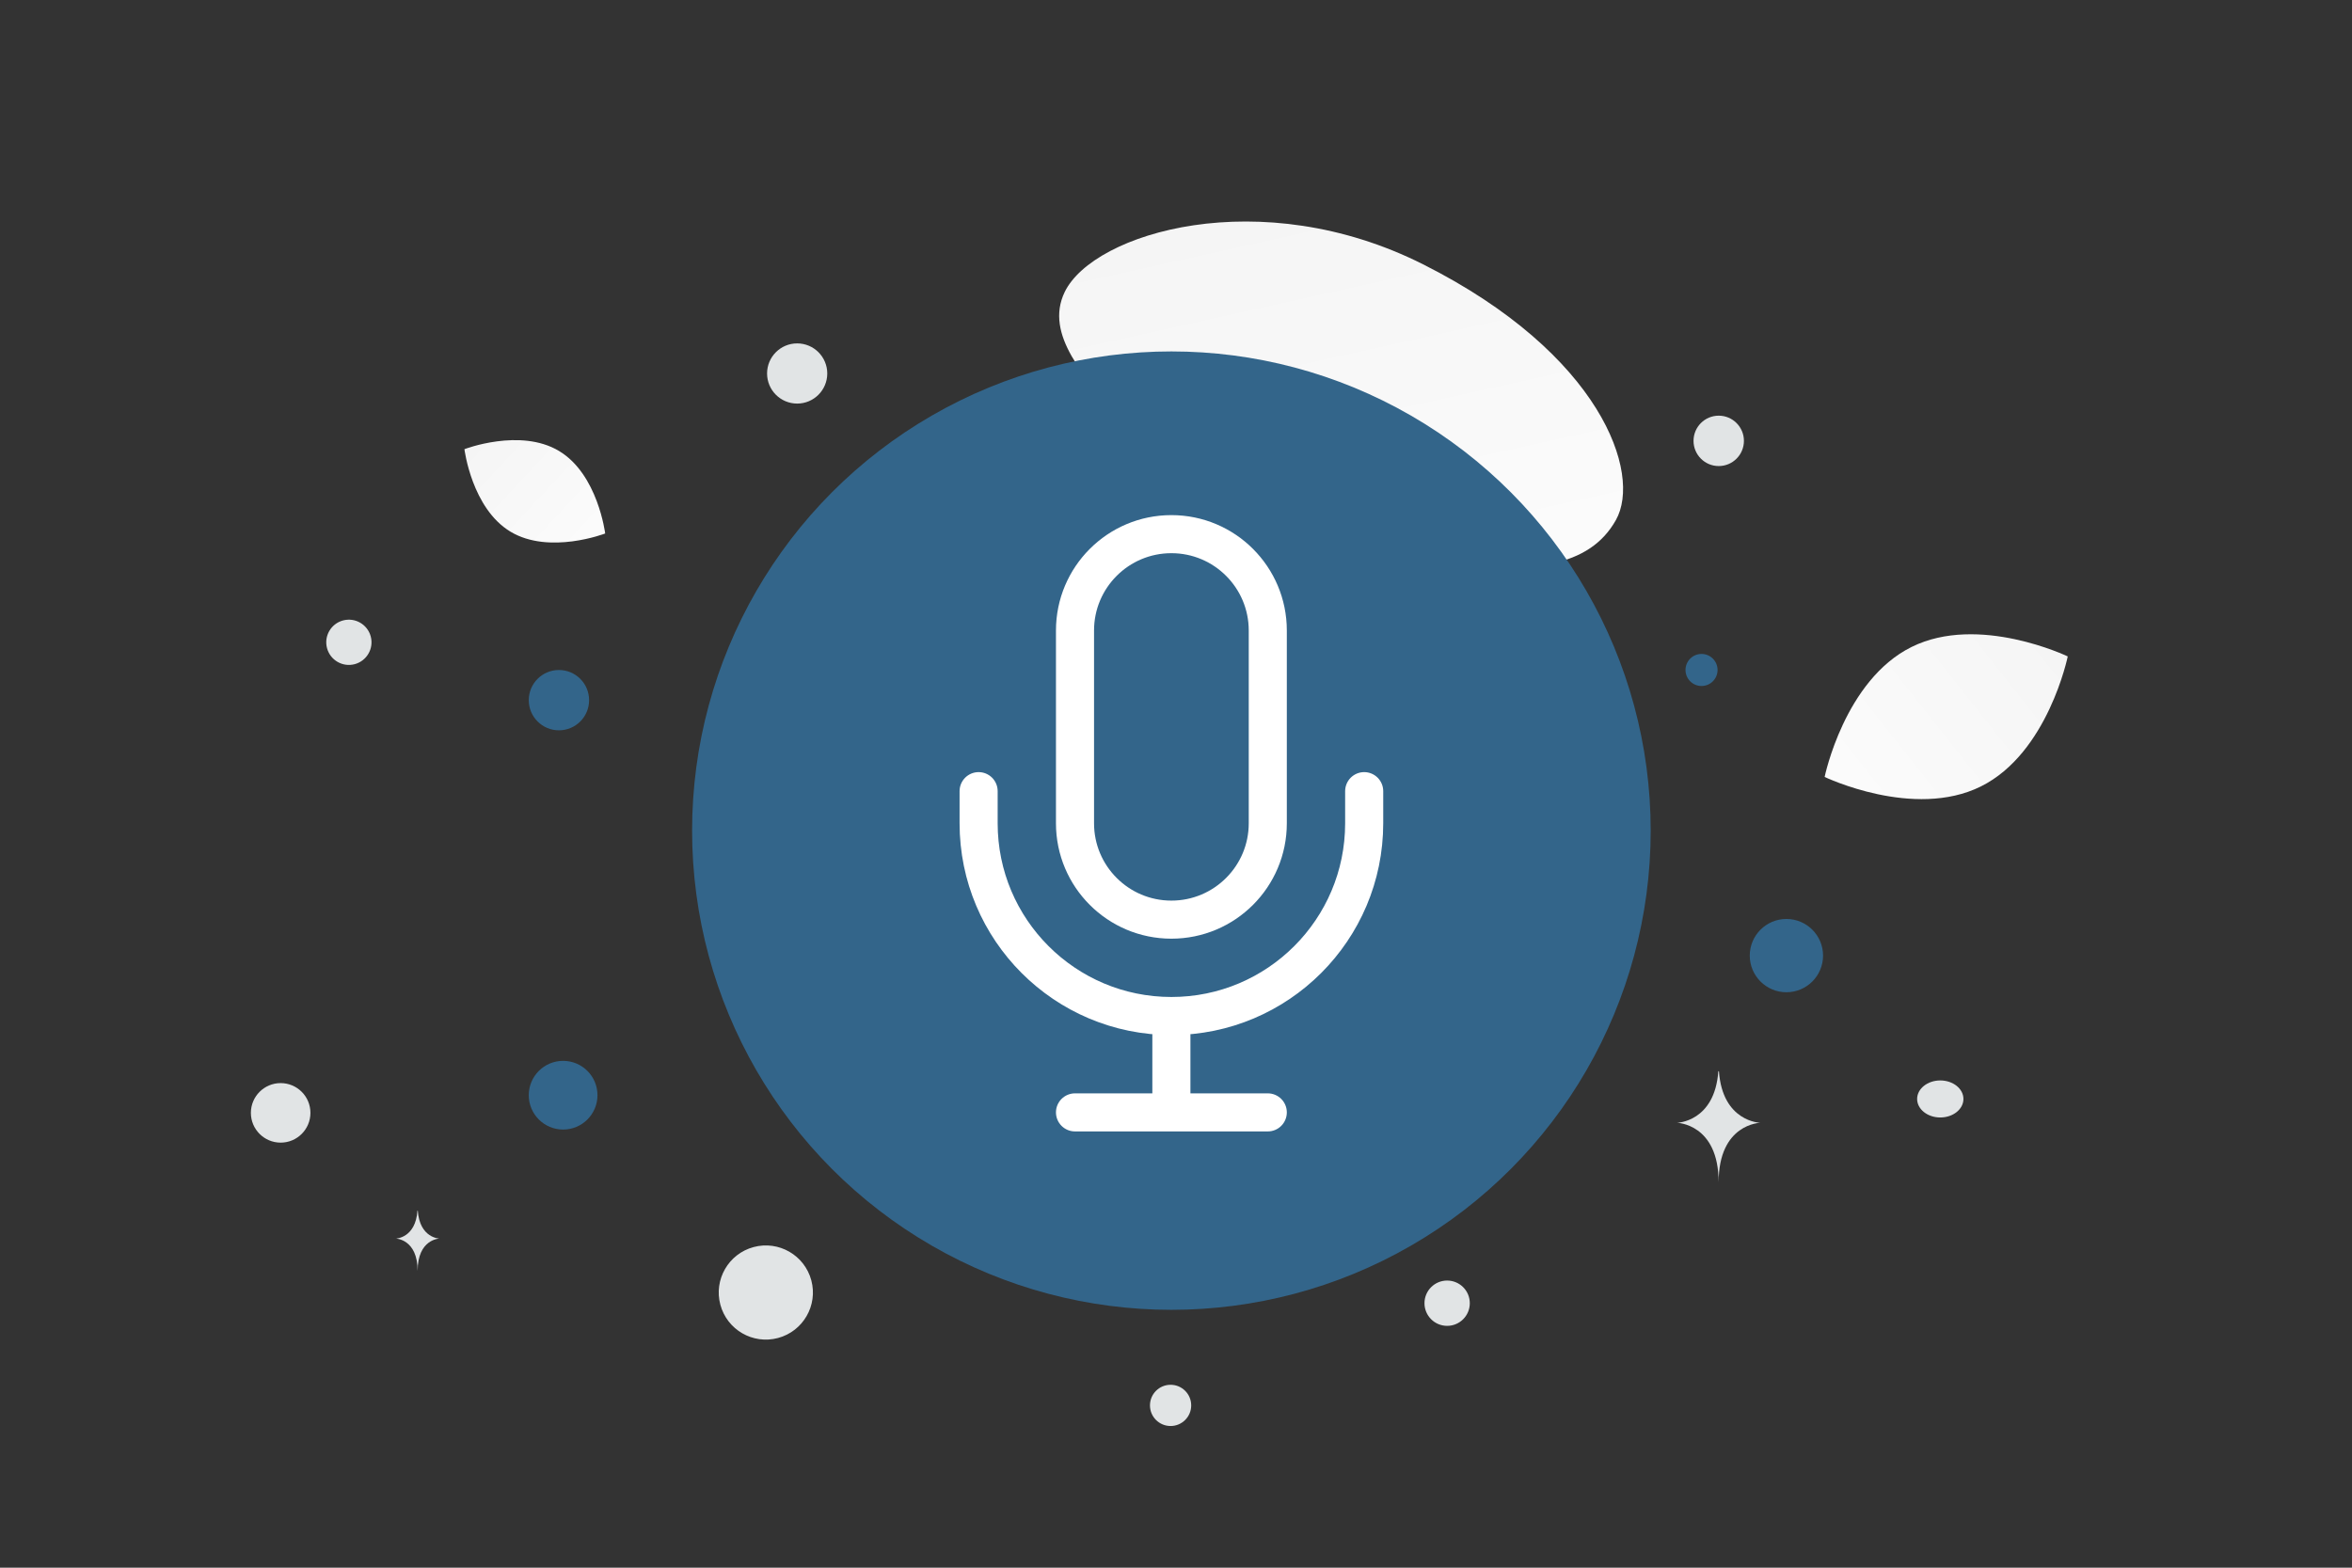 <svg width="900" height="600" viewBox="0 0 900 600" fill="none" xmlns="http://www.w3.org/2000/svg"><rect x="0" y="0" width="900" height="600" fill="#333333" stroke="none"/><path fill="transparent" d="M0 0h900v600H0z"/><path d="M618.346 199.01c-10.17 18.151-32.444 20.645-68.128 17.196-26.836-2.599-51.309-4.61-78.148-19.243-18.785-10.235-33.655-24.082-44.508-37.531-11.761-14.57-28.177-31.198-20.129-47.717 11.059-22.693 75.012-41.805 137.113-10.551 68.218 34.344 83.749 80.107 73.8 97.846z" fill="url(#a)"/><path d="M757.971 300.999c-25.682 12.74-59.767-3.641-59.767-3.641s7.575-37.027 33.27-49.749c25.682-12.739 59.754 3.623 59.754 3.623s-7.576 37.028-33.257 49.767z" fill="url(#b)"/><path d="M195.373 203.508c14.868 8.911 36.2.674 36.2.674s-2.789-22.683-17.667-31.584c-14.868-8.911-36.191-.684-36.191-.684s2.79 22.683 17.658 31.594z" fill="url(#c)"/><circle cx="683.575" cy="365.739" r="14.023" transform="rotate(180 683.575 365.739)" fill="#33658A"/><circle cx="213.877" cy="267.972" r="11.543" transform="rotate(180 213.877 267.972)" fill="#33658A"/><circle r="13.146" transform="matrix(-1 0 0 1 215.479 419.167)" fill="#33658A"/><circle r="6.135" transform="matrix(-1 0 0 1 651.097 256.416)" fill="#33658A"/><circle r="7.888" transform="matrix(-1 0 0 1 447.929 537.886)" fill="#E1E4E5"/><circle r="11.393" transform="matrix(-1 0 0 1 107.394 425.926)" fill="#E1E4E5"/><circle r="8.671" transform="matrix(-1 0 0 1 553.752 498.774)" fill="#E1E4E5"/><circle r="9.641" transform="matrix(-1 0 0 1 657.676 168.732)" fill="#E1E4E5"/><circle r="8.657" transform="scale(1 -1) rotate(-75 -93.434 -209.904)" fill="#E1E4E5"/><circle r="11.517" transform="matrix(-1 0 0 1 305.039 142.944)" fill="#E1E4E5"/><ellipse rx="8.859" ry="7.087" transform="matrix(-1 0 0 1 742.455 420.605)" fill="#E1E4E5"/><circle r="18.017" transform="scale(1 -1) rotate(-75 -175.82 -438.297)" fill="#E1E4E5"/><path d="M657.522 409.983h.232c1.372 19.445 15.833 19.745 15.833 19.745s-15.946.311-15.946 22.779c0-22.468-15.946-22.779-15.946-22.779s14.455-.3 15.827-19.745zm-497.779 53.338h.122c.717 10.557 8.278 10.72 8.278 10.72s-8.337.169-8.337 12.367c0-12.198-8.337-12.367-8.337-12.367s7.557-.163 8.274-10.72z" fill="#E1E4E5"/><circle cx="448.238" cy="317.905" r="183.404" fill="#33658A"/><path clip-rule="evenodd" d="M448.237 351.975v0c-20.371 0-36.884-16.513-36.884-36.884v-73.769c0-20.371 16.513-36.885 36.884-36.885v0c20.371 0 36.885 16.514 36.885 36.885v73.769c0 20.371-16.514 36.884-36.885 36.884z" stroke="#fff" stroke-width="14.572" stroke-linecap="round" stroke-linejoin="round"/><path d="M522.009 302.797v12.295c0 40.741-33.027 73.769-73.769 73.769v0c-40.741 0-73.769-33.028-73.769-73.769v-12.295m73.765 86.064v36.885m-36.883-.001h73.769" stroke="#fff" stroke-width="14.572" stroke-linecap="round" stroke-linejoin="round"/><defs><linearGradient id="a" x1="549.833" y1="316.643" x2="459.185" y2="-90.692" gradientUnits="userSpaceOnUse"><stop stop-color="#fff"/><stop offset="1" stop-color="#EEE"/></linearGradient><linearGradient id="b" x1="659.352" y1="340.737" x2="871.172" y2="173.186" gradientUnits="userSpaceOnUse"><stop stop-color="#fff"/><stop offset="1" stop-color="#EEE"/></linearGradient><linearGradient id="c" x1="252.91" y1="232.193" x2="133.273" y2="121.035" gradientUnits="userSpaceOnUse"><stop stop-color="#fff"/><stop offset="1" stop-color="#EEE"/></linearGradient></defs></svg>